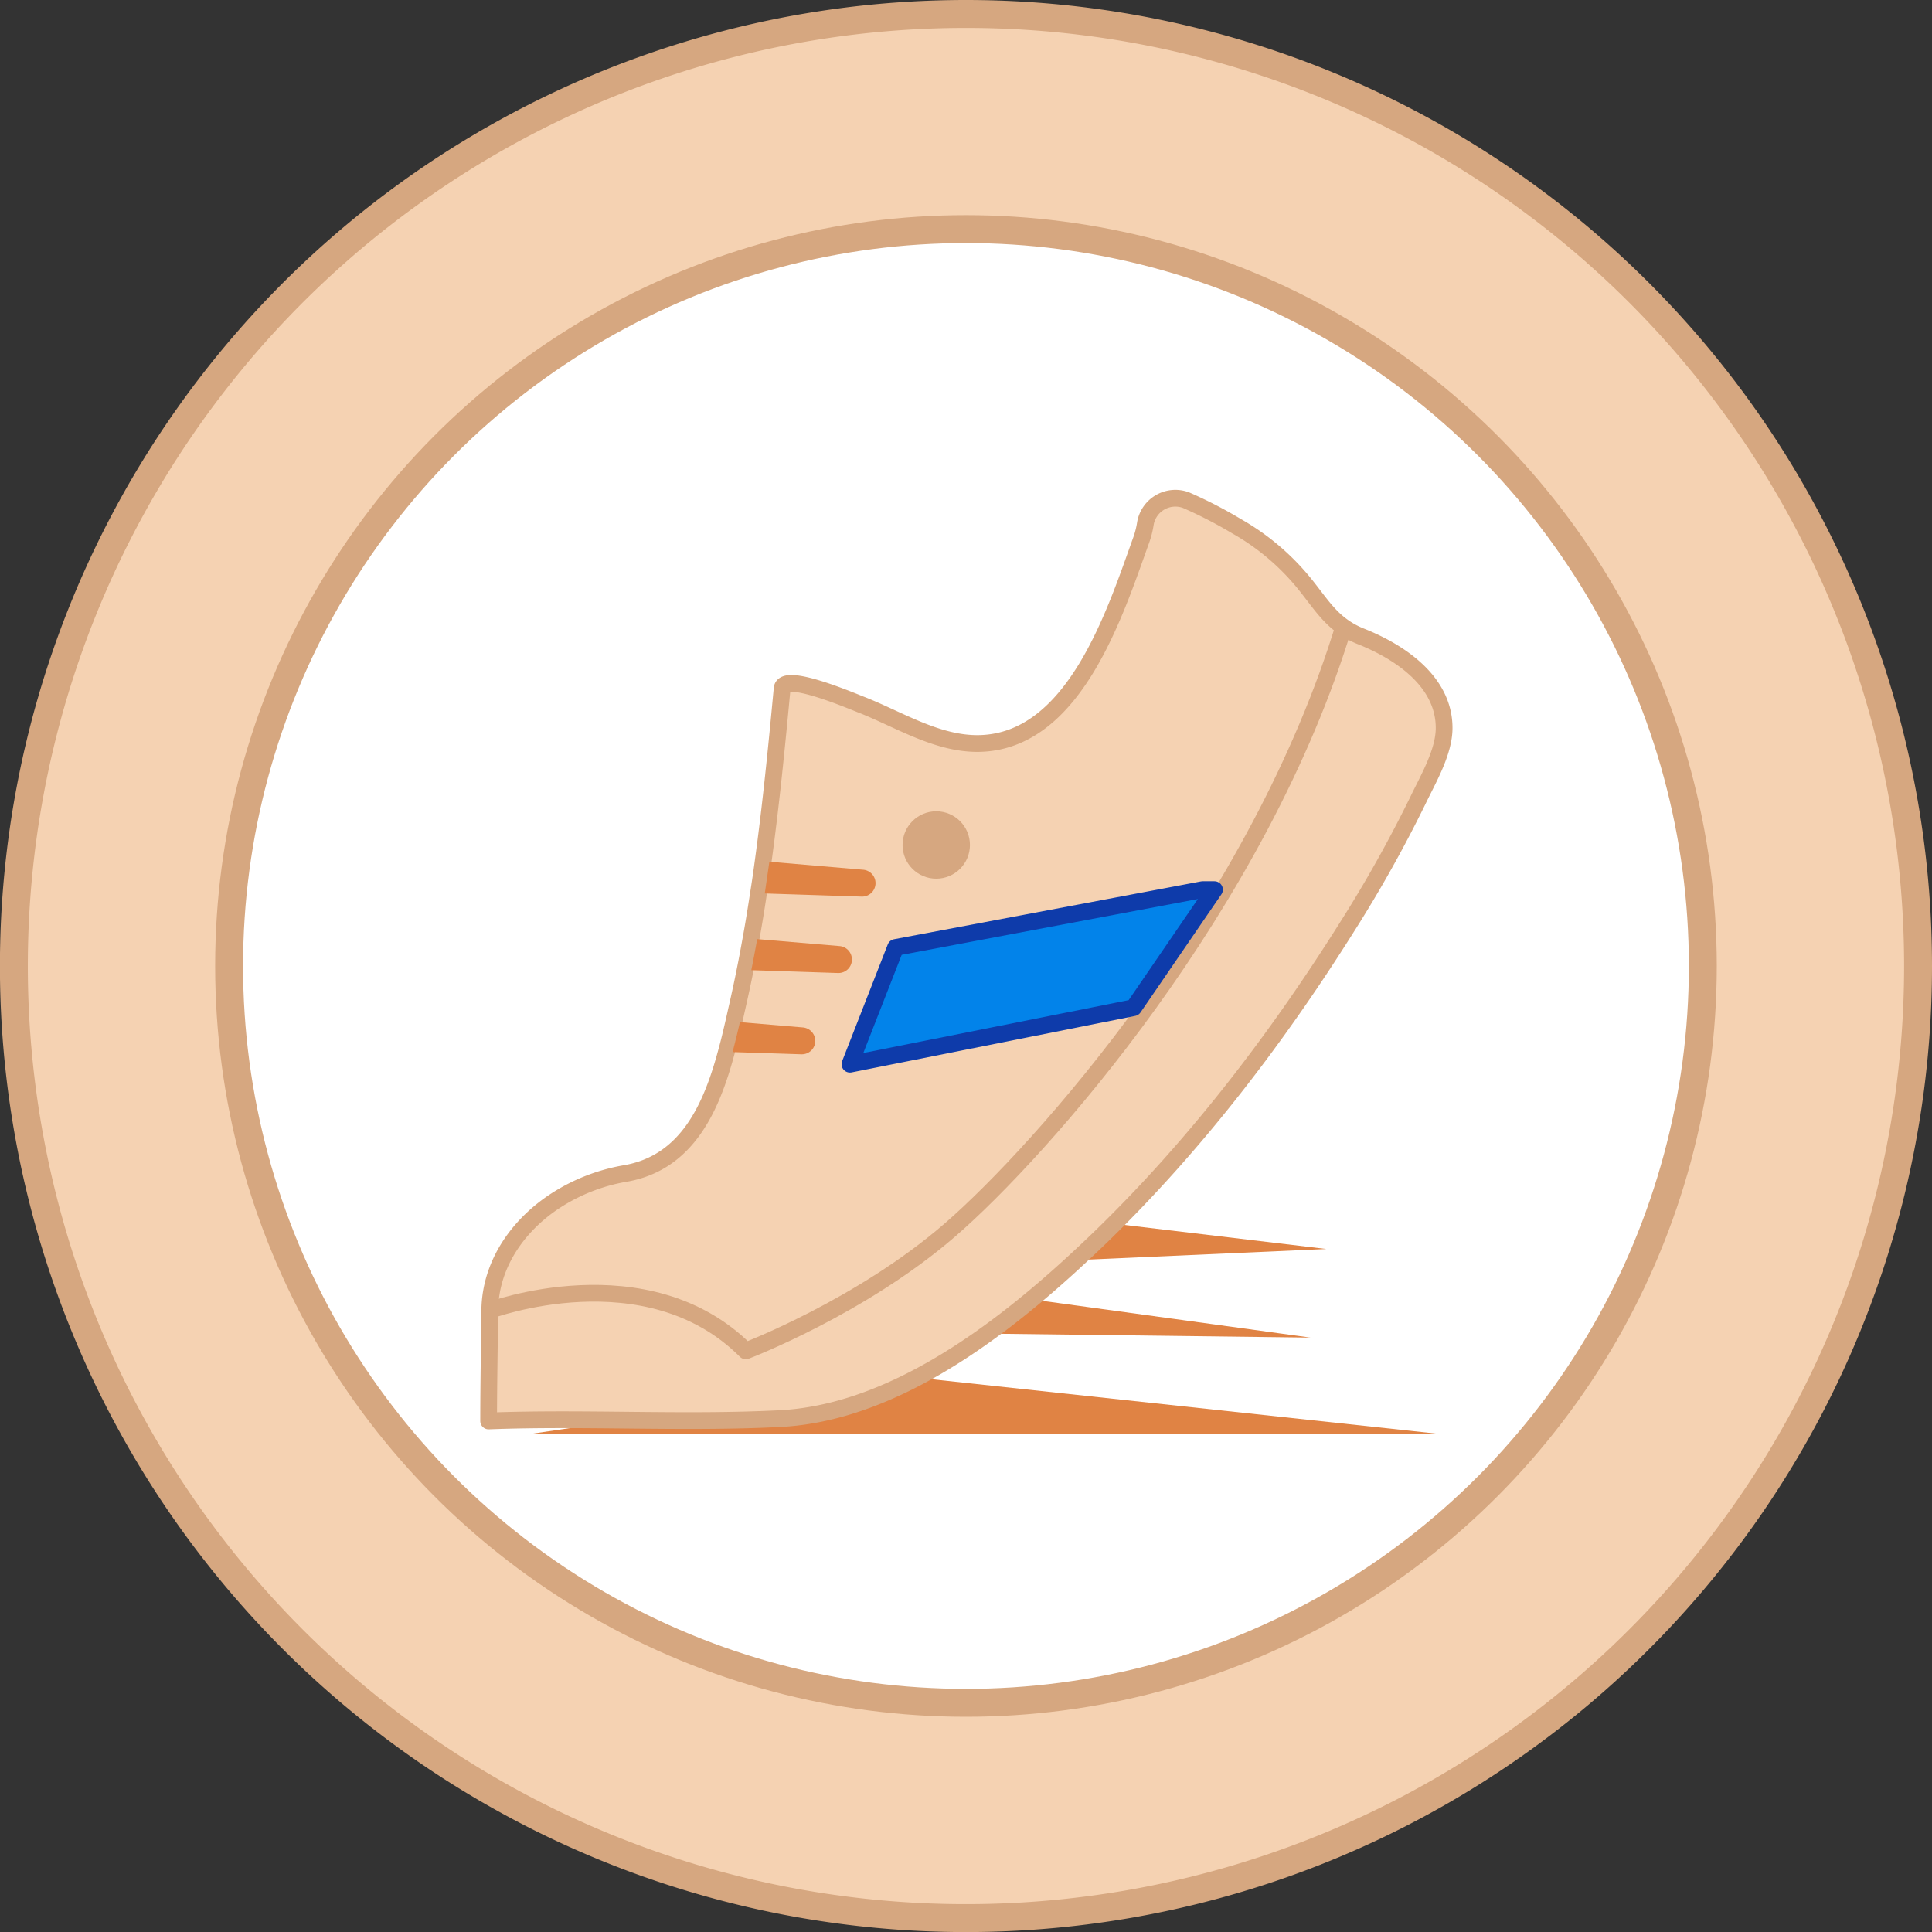 <svg xmlns="http://www.w3.org/2000/svg" viewBox="0 0 276.93 276.93"><rect x="0" y="0" width="276.93" height="276.93" fill="#333333" stroke="none"/><defs><style>.cls-1,.cls-4{fill:#f5d2b2;}.cls-1,.cls-2,.cls-4,.cls-5{stroke:#d6a780;}.cls-1,.cls-2{stroke-miterlimit:10;stroke-width:4px;}.cls-2{fill:#fff;}.cls-3{fill:#e08344;}.cls-4,.cls-5,.cls-6{stroke-linejoin:round;stroke-width:2.4px;}.cls-5{fill:none;}.cls-6{fill:#0283ea;stroke:#0e3baa;stroke-linecap:round;}.cls-7{fill:#d6a780;}</style></defs><g id="Layer_2" data-name="Layer 2"><g id="Layer_1-2" data-name="Layer 1"><path class="cls-1" d="M274.93,138.46A136.47,136.47,0,1,1,138.46,2,136.47,136.47,0,0,1,274.93,138.46Z"/><circle class="cls-2" cx="138.46" cy="138.46" r="105.62"/><polygon class="cls-3" points="75.82 205.57 206.61 205.57 130.98 197.42 75.82 205.57"/><polygon class="cls-3" points="141.59 191.16 187.84 191.73 146.33 186.04 141.59 191.16"/><polygon class="cls-3" points="151.64 180.74 190.12 179.03 153.53 174.67 151.64 180.74"/><path class="cls-4" d="M207,104.35c0,3.45-2.29,7.32-3.73,10.32A187.47,187.47,0,0,1,193,133c-10,15.89-21.55,31-35,44.09-12,11.63-28.63,25.35-46.17,26.25-13.92.71-27.92-.19-41.79.34,0-5.28.11-10.54.16-15.82.07-6.87,4.35-12.68,10.06-16.15a26.62,26.62,0,0,1,9.35-3.5c8.9-1.53,12.38-9.49,14.51-17.42.4-1.44.74-2.89,1.06-4.29.17-.72.32-1.43.48-2.12.4-1.77.79-3.55,1.14-5.33.3-1.48.58-3,.84-4.45.4-2.17.75-4.36,1.08-6.54.24-1.5.46-3,.66-4.51v0c1.13-8.24,1.95-16.54,2.73-24.86.23-2.45,10.45,2,11.53,2.39,5.34,2.13,10.81,5.61,16.73,5.49,13.67-.28,19.48-18.8,23.22-29.19a12.64,12.64,0,0,0,.59-2.35A4.36,4.36,0,0,1,170,71.69a63.19,63.19,0,0,1,7.22,3.72A34.27,34.27,0,0,1,186.43,83c2.24,2.62,3.61,5.11,6.15,6.88A11.9,11.9,0,0,0,195,91.19C200.6,93.41,207,97.63,207,104.35Z"/><path class="cls-5" d="M70.1,187.87s22.59-8.46,36.8,5.76c0,0,16.49-6.26,29.29-17.35s44.35-46.34,56.58-87"/><path class="cls-3" d="M110.28,123.52l13.48,1.15a1.93,1.93,0,0,1-.16,3.85h-.06l-13.92-.45Z"/><path class="cls-3" d="M122.11,137.54a1.92,1.92,0,0,1-1.92,1.93h-.07l-12.43-.41c.3-1.48.58-3,.85-4.45l11.81,1A1.92,1.92,0,0,1,122.11,137.54Z"/><path class="cls-3" d="M116.86,149.2a1.92,1.92,0,0,1-1.93,1.92h-.07L105,150.8c.39-1.44.73-2.89,1.06-4.29l9,.76A1.94,1.94,0,0,1,116.86,149.2Z"/><polygon class="cls-6" points="172.37 127.52 128.37 135.81 121.83 152.54 162.49 144.44 174.08 127.52 172.37 127.52"/><circle class="cls-7" cx="134.2" cy="121.12" r="4.83"/></g></g></svg>